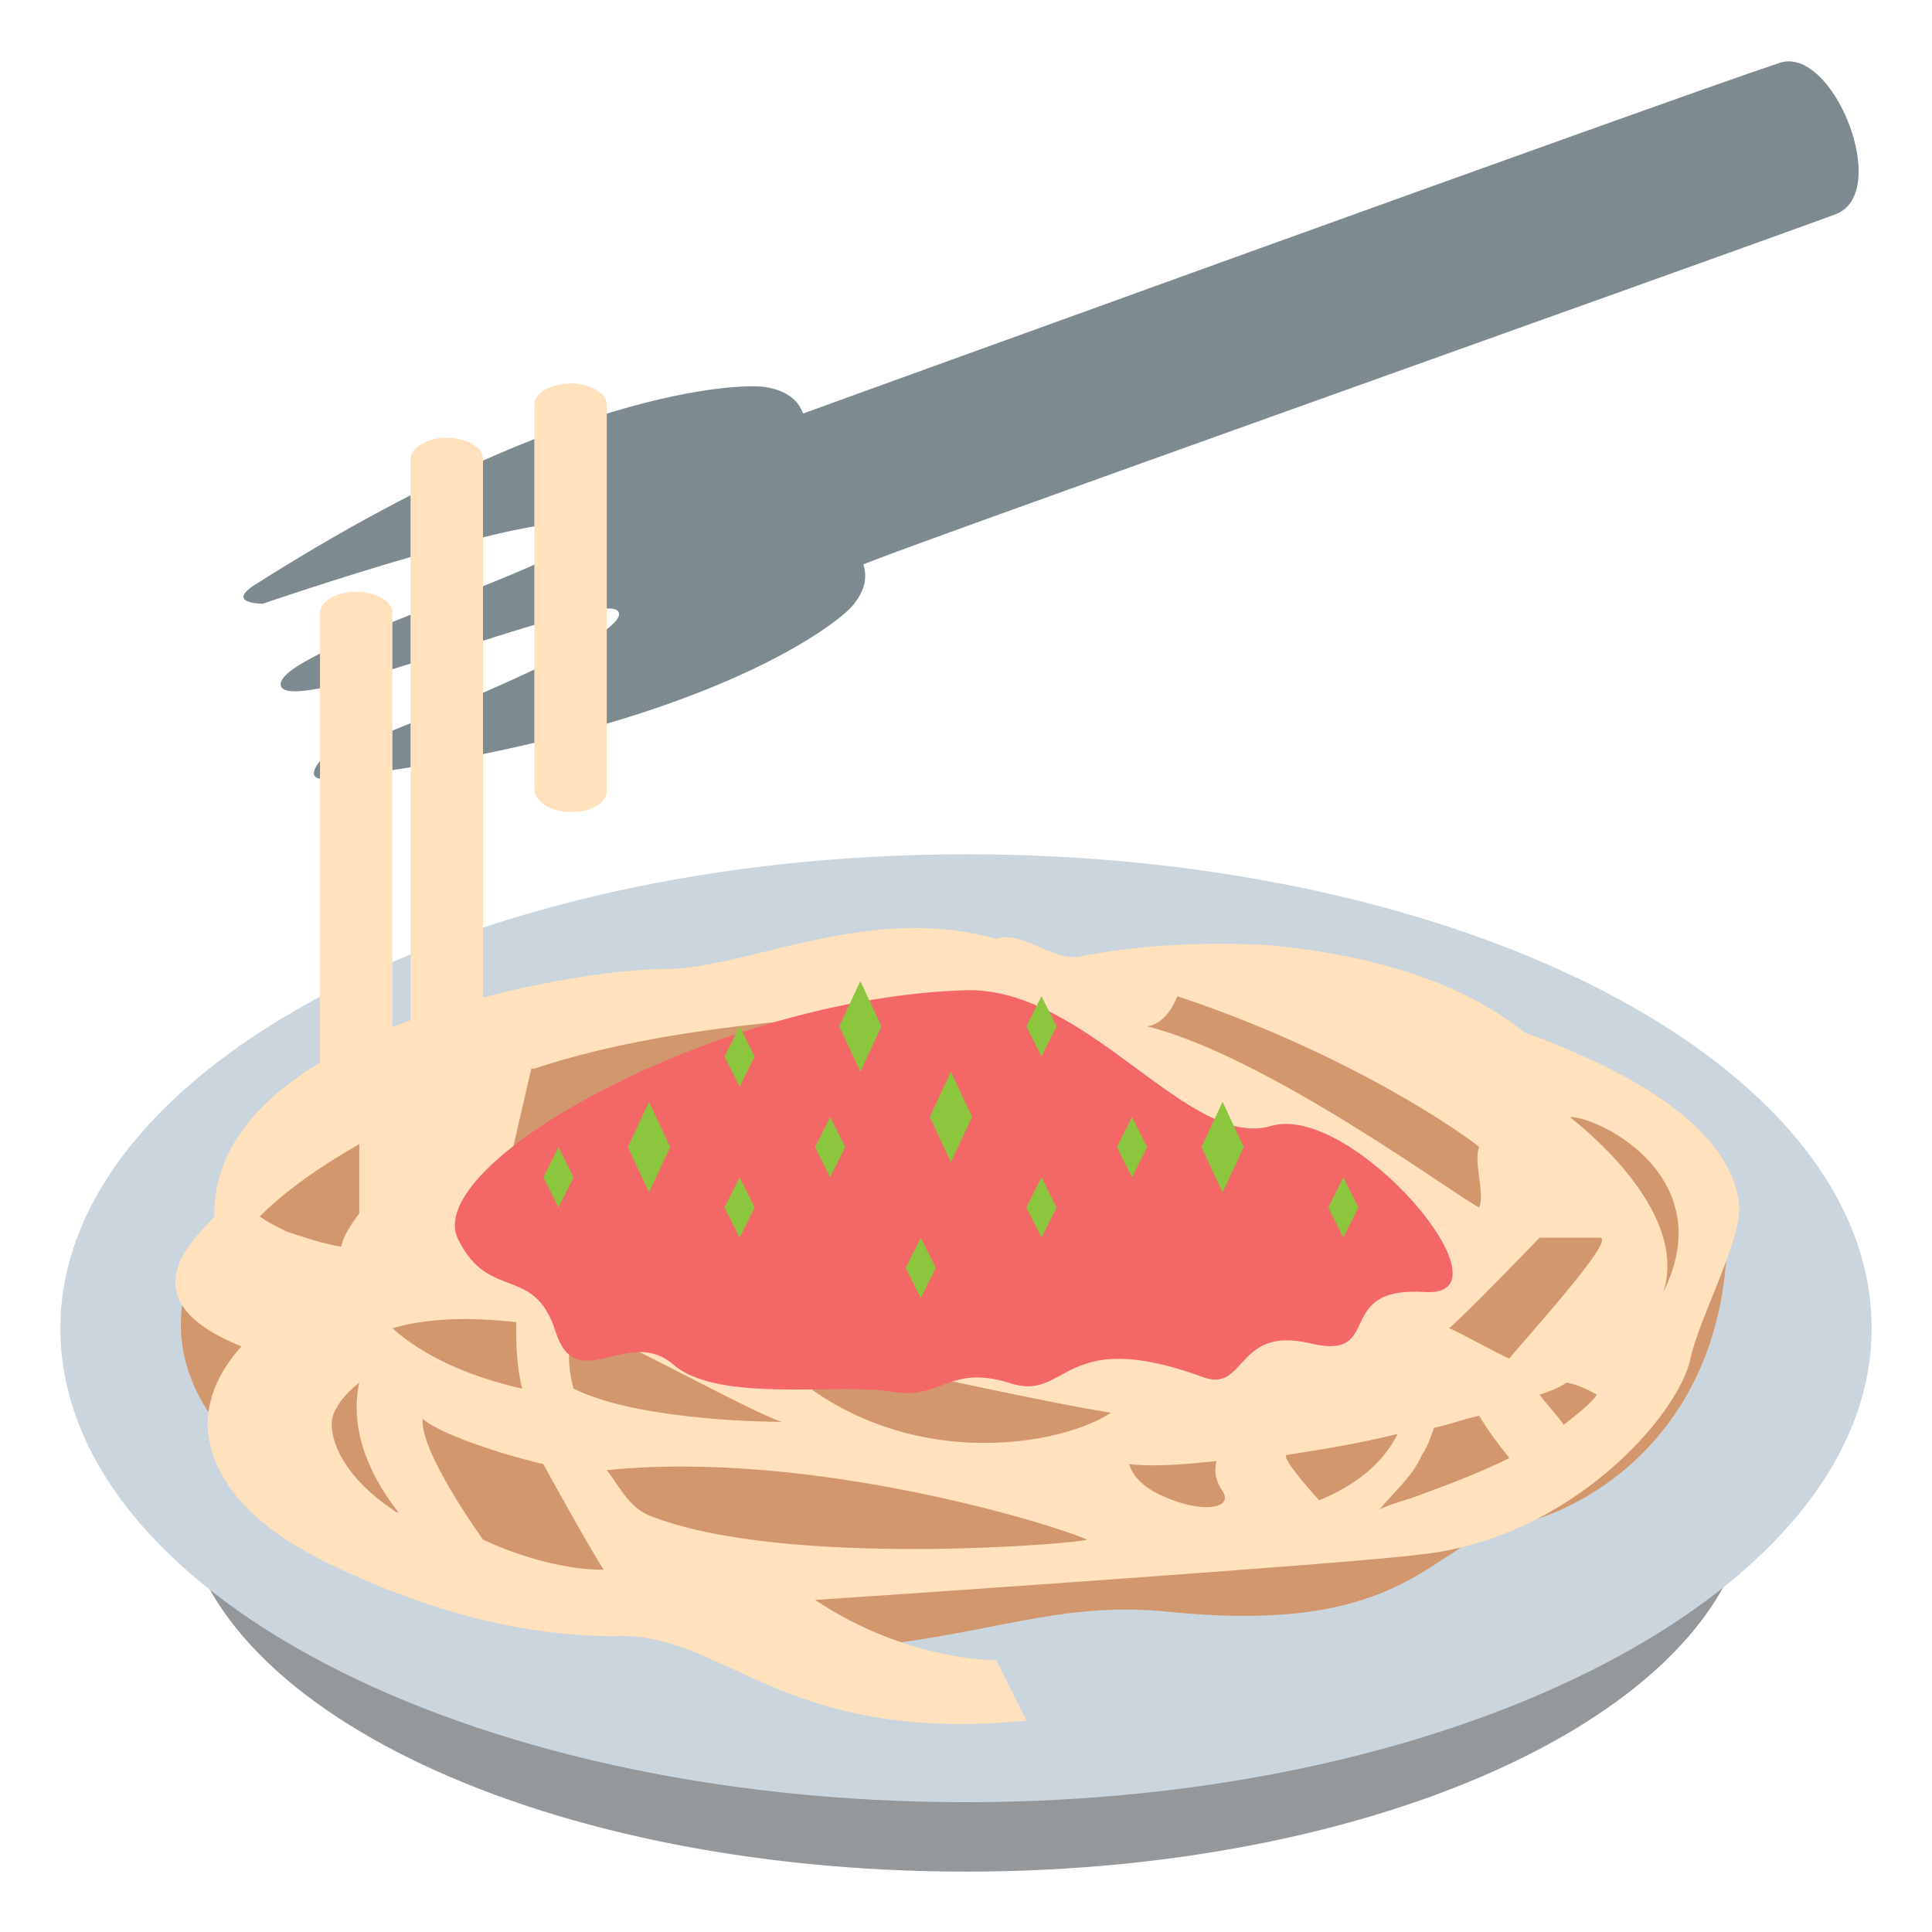 <svg xmlns="http://www.w3.org/2000/svg" viewBox="0 0 64 64">
    <title>spaghetti</title>
    <path fill="#94989b" d="M58 49.2C58 56.3 46.3 62 32 62 17.6 62 6 56.3 6 49.2c0-7.1 11.6-12.8 26-12.8 14.3 0 26 5.7 26 12.8"/>
    <path fill="#cad5dd" d="M62 44c0 8.6-13.4 15.7-30 15.7S2 52.7 2 44c0-8.6 13.4-15.7 30-15.7s30 7 30 15.7"/>
    <path fill="#94989b" d="M56.7 42.7c0 5.8-11.1 10.4-24.7 10.4S7.3 48.4 7.3 42.7c0-5.8 11.1-10.4 24.7-10.4 13.6-.1 24.7 4.6 24.7 10.4"/>
    <path fill="#d3976e" d="M50.2 50.5c-2.8.5-3.3 3.7-11.4 2.9-3.8-.4-6 .8-10.7 1.2S-1.8 50.2 8.4 38.7c10.1-11.5 48.4-6.2 48.8 1.2.4 7.5-4.8 10.2-7 10.6"/>
    <path fill="#7d8b91" d="M8.4 19.4c-.9.6.3.6.3.6s10.2-3.5 10.7-2.5-10.3 4-10.1 5.2c.2 1.2 11-3.4 11.2-2.4.3 1-9.8 4.8-9.8 4.8s-.8.8.2.7c13-1.6 17.1-5.5 17.1-5.5s.9-.7.6-1.6c0-.1 28.4-10.2 32.2-11.6 1.9-.7-.1-5.7-1.9-5C55 3.4 26.6 13.7 26.6 13.7c-.3-.9-1.5-.9-1.5-.9s-5.7-.4-16.7 6.6"/>
    <g fill="#ffe1bd">
        <path d="M57.6 39.8c-.3-2.1-2.7-4-7.1-5.6-2.6-2.1-6.3-2.7-8.6-2.9-2.1-.1-4.2 0-6.2.4-.9.1-1.9-.9-2.7-.6-4.3-1.2-8.2 1-11 1-3 0-15 2-14.9 8.2-.5.6-3.1 2.7.9 4.3-1 1.1-1.2 2.2-1.1 2.9.2 1.6 1.5 3.1 4 4.3 3.7 1.8 6.9 2.4 9.4 2.4C24 54 25.8 57.8 34 57l-1-2c-.1 0-3 0-6-2 .1 0 17.8-1.2 20-1.5 5-.5 8.6-4.6 9-6.5.3-1.4 1.8-4.1 1.6-5.2m-31.3-6c.3 0-5.9 2.6-9.3 4.2l.6-2.6h.1c2.4-.8 5.3-1.3 8.6-1.6m17.4 15.9s-1.2-1.3-1.1-1.5c1.3-.2 2.5-.4 3.7-.7-.5 1-1.4 1.7-2.6 2.2m-.1 0c-.1 0-.1 0-.2.1 0 0 .1 0 .2-.1M25 44.3c.4.1 8.7 2 11.8 2.5C35 48 29 49 25 44.3M16 51s-2.1-2.9-2-4c.7.6 3.1 1.3 4 1.5.1.2 1.6 2.9 2 3.5-2 0-4-1-4-1m1.1-7.2c0 .7 0 1.4.2 2.2-1.8-.4-3.3-1.1-4.3-2 1-.3 2.4-.4 4.1-.2M39 33c6 2 9.8 4.8 10 5-.2.4.2 1.6 0 2-.8-.4-7-5-11-6 .7-.1 1-1 1-1m9 11c.5-.4 3-3 3-3h2c.6 0-2.7 3.6-3 4-.3-.1-1.7-.9-2-1m-.9 4.2c.2-.3.3-.6.4-.9.5-.1 1-.3 1.5-.4.3.5.6.9 1 1.4-.8.4-1.8.8-2.9 1.2-.5.2-1 .3-1.4.5.5-.6 1.1-1.1 1.4-1.8m-35.2-8c-.3.4-.5.7-.6 1.1-.6-.1-1.2-.3-1.8-.5-.4-.2-.6-.3-.9-.5.8-.8 1.9-1.6 3.3-2.4v2.3M11 47c.1-.4.4-.8.9-1.2-.3 1.4.2 2.9 1.3 4.3-.1 0-.2-.1-.2-.1-1.5-1-2.1-2.2-2-3m8-3.2c.9.2 5.9 3 6.9 3.3-.9 0-4.9-.1-6.9-1.1-.2-.7-.2-1.4 0-2.2m21.3 4.6c-.1.4 0 .7.2 1 .4.6-.8.8-2.3 0-.5-.3-.7-.6-.8-.9.9.1 1.9 0 2.9-.1m11.5-1.2c-.2-.3-.5-.6-.8-1 .3-.1.6-.2.9-.4.5.1.8.3 1 .4-.2.3-.6.6-1.1 1m-30.3 3c-.7-.3-1-1-1.4-1.5C27 48 35.2 50.6 36 51c.1.1-10 1-14.5-.8m33.6-7.4c.9-2.8-3-5.7-3.1-5.8 1 0 5 2 3.1 5.8"/>
        <path d="M13 35V20.3c0-.4-.6-.7-1.2-.7s-1.2.3-1.2.7V36l2.4-1M16 42V15.2c0-.4-.6-.7-1.2-.7s-1.2.3-1.2.7V42H16M18.9 26.9c.7 0 1.2-.3 1.2-.7V13.4c0-.4-.6-.7-1.2-.7s-1.2.3-1.2.7v12.7c0 .5.6.8 1.2.8"/>
    </g>
    <path fill="#f46767" d="M15.2 41.1c1 2 2.5.8 3.2 3 .7 2.2 2.4-.2 3.9 1.1s5.5.6 7.2.9c1.7.3 1.9-.9 3.9-.3 2 .7 1.7-1.9 6.4-.2 1.5.6 1.1-1.7 3.6-1.1 2.5.6.7-1.9 3.8-1.7 3.1.2-2.4-6.3-5.1-5.5-2.7.8-6-4.5-10-4.5-8.3.2-18.3 5.8-16.9 8.3"/>
    <g fill="#8cc63e">
        <path d="M21.5 36.5l-.7 1.5.7 1.5.7-1.5zM24.5 34l-.5 1 .5 1 .5-1zM27.5 37l-.5 1 .5 1 .5-1zM28.5 32.5l-.7 1.5.7 1.5.7-1.5zM31.5 35.5l-.7 1.5.7 1.5.7-1.5zM34.5 33l-.5 1 .5 1 .5-1zM37.5 37l-.5 1 .5 1 .5-1zM40.5 36.5l-.7 1.5.7 1.5.7-1.5zM44.5 39l-.5 1 .5 1 .5-1zM34.5 39l-.5 1 .5 1 .5-1zM30.5 41l-.5 1 .5 1 .5-1zM24.5 39l-.5 1 .5 1 .5-1zM18.5 38l-.5 1 .5 1 .5-1z"/>
    </g>
</svg>